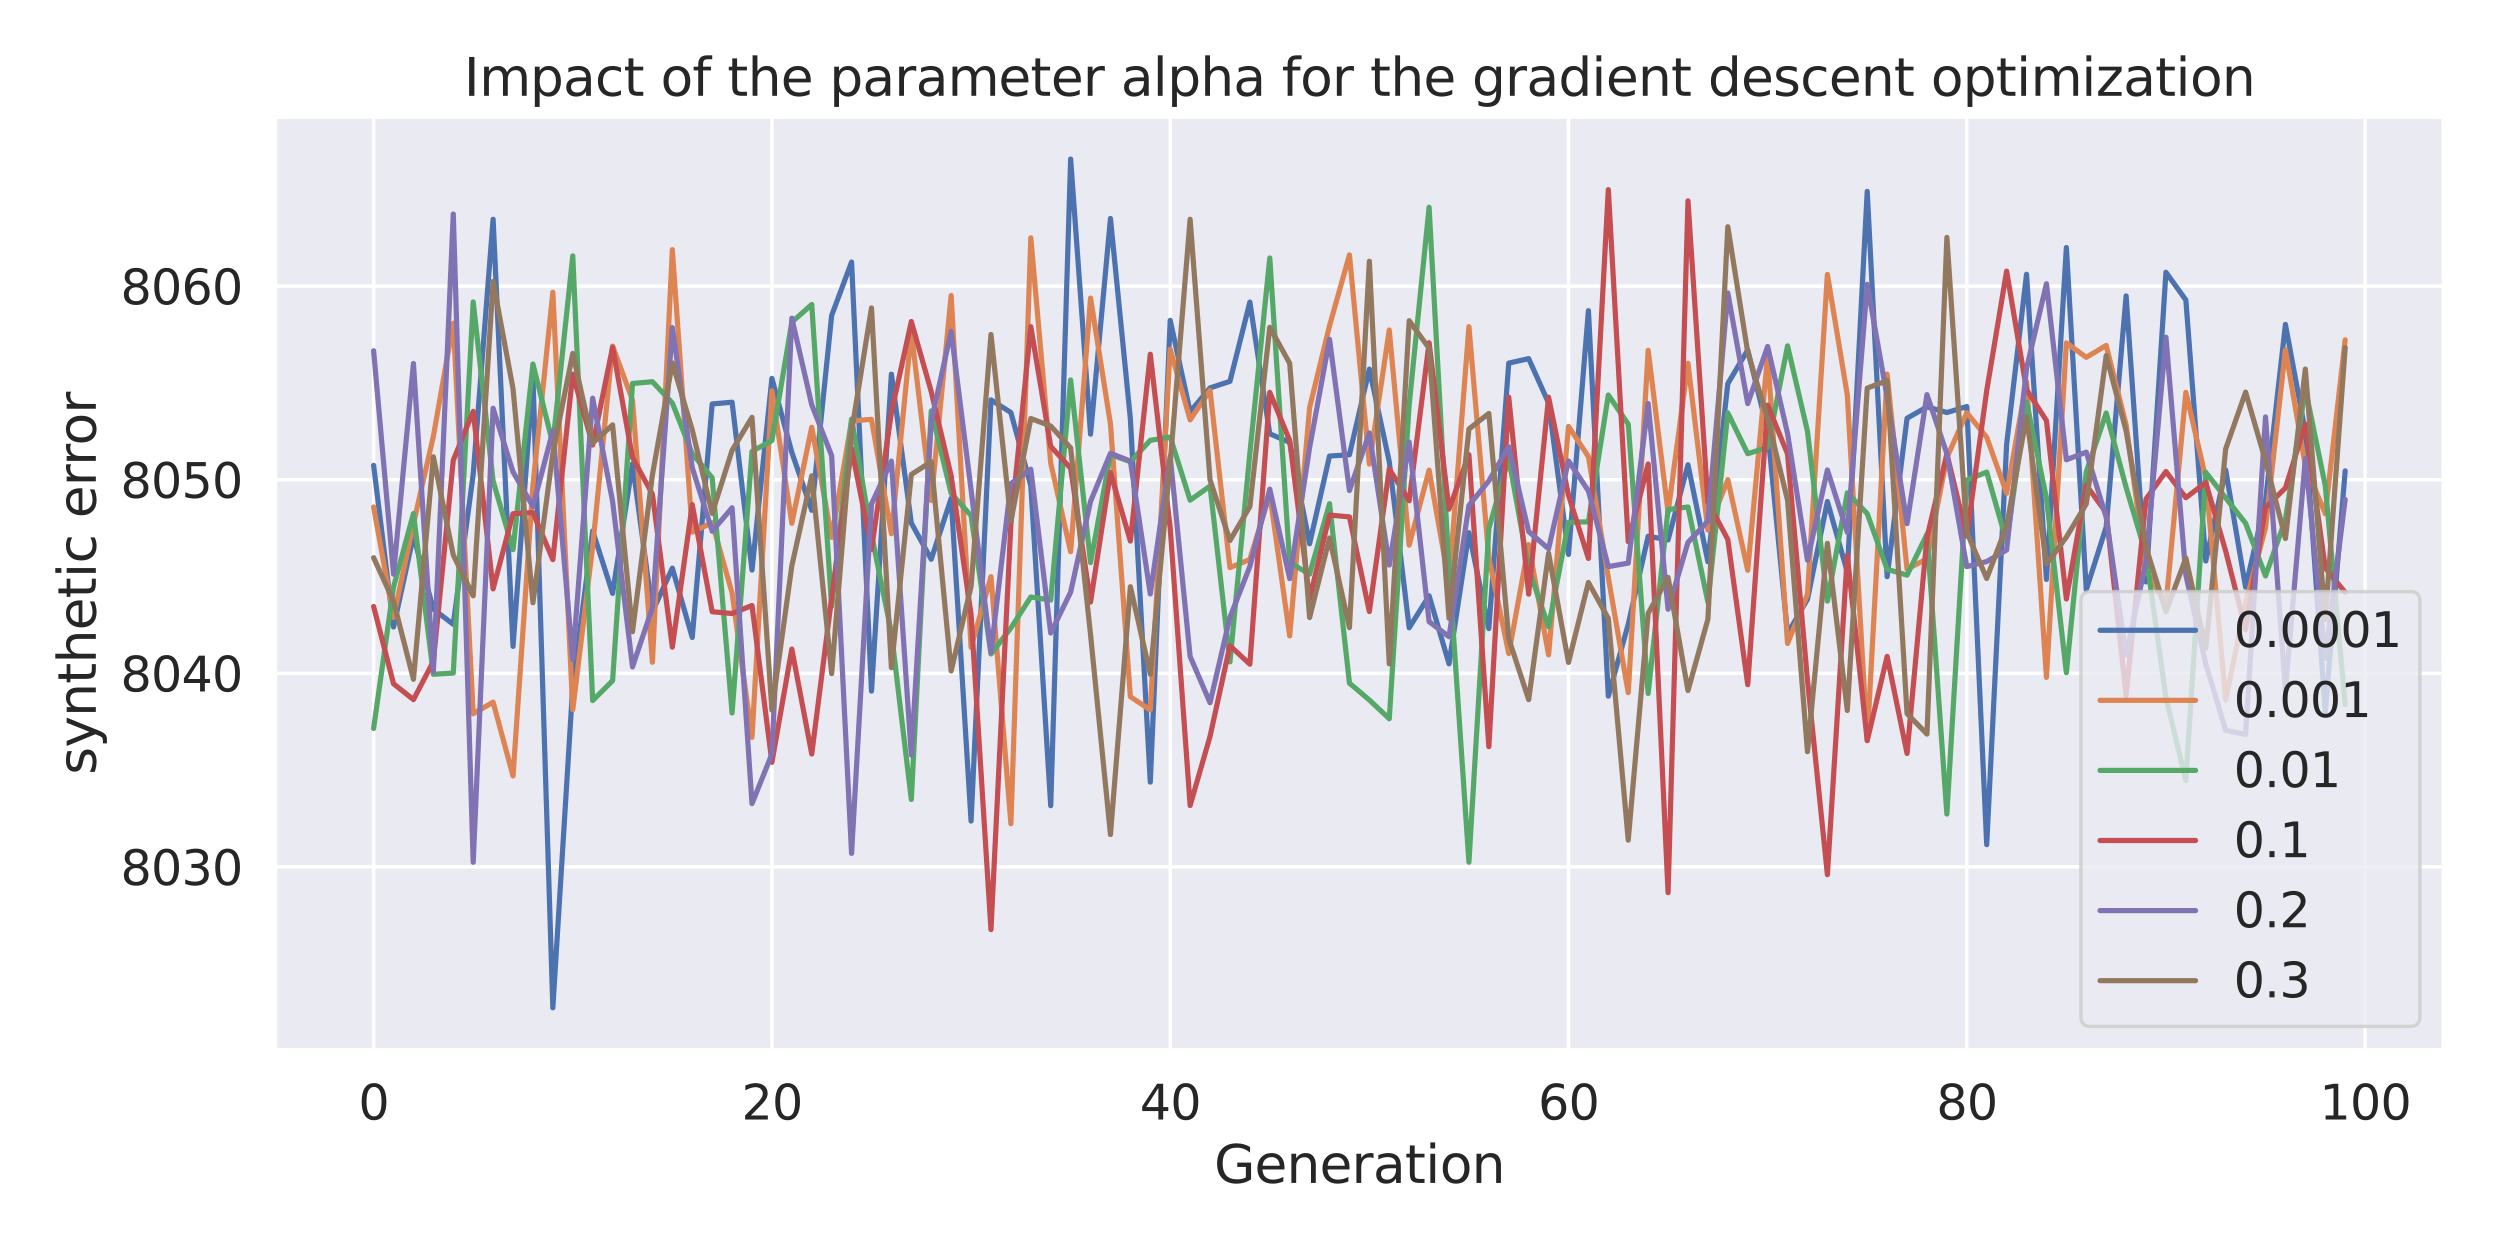 <?xml version="1.0" encoding="utf-8" standalone="no"?>
<!DOCTYPE svg PUBLIC "-//W3C//DTD SVG 1.1//EN"
  "http://www.w3.org/Graphics/SVG/1.1/DTD/svg11.dtd">
<svg xmlns:xlink="http://www.w3.org/1999/xlink" width="720pt" height="360pt" viewBox="0 0 720 360" xmlns="http://www.w3.org/2000/svg" version="1.1">
 <defs>
  <style type="text/css">*{stroke-linejoin: round; stroke-linecap: butt}</style>
 </defs>
 <g id="figure_1">
  <g id="patch_1">
   <path d="M 0 360 
L 720 360 
L 720 0 
L 0 0 
z
" style="fill: #ffffff"/>
  </g>
  <g id="axes_1">
   <g id="patch_2">
    <path d="M 79.211 302.475 
L 703.8 302.475 
L 703.8 33.598 
L 79.211 33.598 
z
" style="fill: #eaeaf2"/>
   </g>
   <g id="matplotlib.axis_1">
    <g id="xtick_1">
     <g id="line2d_1">
      <path d="M 107.601 302.475 
L 107.601 33.598 
" clip-path="url(#p6e1667c884)" style="fill: none; stroke: #ffffff; stroke-linecap: round"/>
     </g>
     <g id="text_1">
      <!-- 0 -->
      <g style="fill: #262626" transform="translate(103.227 322.423) scale(0.138 -0.138)">
       <defs>
        <path id="DejaVuSans-30" d="M 2034 4250 
Q 1547 4250 1301 3770 
Q 1056 3291 1056 2328 
Q 1056 1369 1301 889 
Q 1547 409 2034 409 
Q 2525 409 2770 889 
Q 3016 1369 3016 2328 
Q 3016 3291 2770 3770 
Q 2525 4250 2034 4250 
z
M 2034 4750 
Q 2819 4750 3233 4129 
Q 3647 3509 3647 2328 
Q 3647 1150 3233 529 
Q 2819 -91 2034 -91 
Q 1250 -91 836 529 
Q 422 1150 422 2328 
Q 422 3509 836 4129 
Q 1250 4750 2034 4750 
z
" transform="scale(0.016)"/>
       </defs>
       <use xlink:href="#DejaVuSans-30"/>
      </g>
     </g>
    </g>
    <g id="xtick_2">
     <g id="line2d_2">
      <path d="M 222.31 302.475 
L 222.31 33.598 
" clip-path="url(#p6e1667c884)" style="fill: none; stroke: #ffffff; stroke-linecap: round"/>
     </g>
     <g id="text_2">
      <!-- 20 -->
      <g style="fill: #262626" transform="translate(213.562 322.423) scale(0.138 -0.138)">
       <defs>
        <path id="DejaVuSans-32" d="M 1228 531 
L 3431 531 
L 3431 0 
L 469 0 
L 469 531 
Q 828 903 1448 1529 
Q 2069 2156 2228 2338 
Q 2531 2678 2651 2914 
Q 2772 3150 2772 3378 
Q 2772 3750 2511 3984 
Q 2250 4219 1831 4219 
Q 1534 4219 1204 4116 
Q 875 4013 500 3803 
L 500 4441 
Q 881 4594 1212 4672 
Q 1544 4750 1819 4750 
Q 2544 4750 2975 4387 
Q 3406 4025 3406 3419 
Q 3406 3131 3298 2873 
Q 3191 2616 2906 2266 
Q 2828 2175 2409 1742 
Q 1991 1309 1228 531 
z
" transform="scale(0.016)"/>
       </defs>
       <use xlink:href="#DejaVuSans-32"/>
       <use xlink:href="#DejaVuSans-30" x="63.623"/>
      </g>
     </g>
    </g>
    <g id="xtick_3">
     <g id="line2d_3">
      <path d="M 337.019 302.475 
L 337.019 33.598 
" clip-path="url(#p6e1667c884)" style="fill: none; stroke: #ffffff; stroke-linecap: round"/>
     </g>
     <g id="text_3">
      <!-- 40 -->
      <g style="fill: #262626" transform="translate(328.27 322.423) scale(0.138 -0.138)">
       <defs>
        <path id="DejaVuSans-34" d="M 2419 4116 
L 825 1625 
L 2419 1625 
L 2419 4116 
z
M 2253 4666 
L 3047 4666 
L 3047 1625 
L 3713 1625 
L 3713 1100 
L 3047 1100 
L 3047 0 
L 2419 0 
L 2419 1100 
L 313 1100 
L 313 1709 
L 2253 4666 
z
" transform="scale(0.016)"/>
       </defs>
       <use xlink:href="#DejaVuSans-34"/>
       <use xlink:href="#DejaVuSans-30" x="63.623"/>
      </g>
     </g>
    </g>
    <g id="xtick_4">
     <g id="line2d_4">
      <path d="M 451.728 302.475 
L 451.728 33.598 
" clip-path="url(#p6e1667c884)" style="fill: none; stroke: #ffffff; stroke-linecap: round"/>
     </g>
     <g id="text_4">
      <!-- 60 -->
      <g style="fill: #262626" transform="translate(442.979 322.423) scale(0.138 -0.138)">
       <defs>
        <path id="DejaVuSans-36" d="M 2113 2584 
Q 1688 2584 1439 2293 
Q 1191 2003 1191 1497 
Q 1191 994 1439 701 
Q 1688 409 2113 409 
Q 2538 409 2786 701 
Q 3034 994 3034 1497 
Q 3034 2003 2786 2293 
Q 2538 2584 2113 2584 
z
M 3366 4563 
L 3366 3988 
Q 3128 4100 2886 4159 
Q 2644 4219 2406 4219 
Q 1781 4219 1451 3797 
Q 1122 3375 1075 2522 
Q 1259 2794 1537 2939 
Q 1816 3084 2150 3084 
Q 2853 3084 3261 2657 
Q 3669 2231 3669 1497 
Q 3669 778 3244 343 
Q 2819 -91 2113 -91 
Q 1303 -91 875 529 
Q 447 1150 447 2328 
Q 447 3434 972 4092 
Q 1497 4750 2381 4750 
Q 2619 4750 2861 4703 
Q 3103 4656 3366 4563 
z
" transform="scale(0.016)"/>
       </defs>
       <use xlink:href="#DejaVuSans-36"/>
       <use xlink:href="#DejaVuSans-30" x="63.623"/>
      </g>
     </g>
    </g>
    <g id="xtick_5">
     <g id="line2d_5">
      <path d="M 566.436 302.475 
L 566.436 33.598 
" clip-path="url(#p6e1667c884)" style="fill: none; stroke: #ffffff; stroke-linecap: round"/>
     </g>
     <g id="text_5">
      <!-- 80 -->
      <g style="fill: #262626" transform="translate(557.688 322.423) scale(0.138 -0.138)">
       <defs>
        <path id="DejaVuSans-38" d="M 2034 2216 
Q 1584 2216 1326 1975 
Q 1069 1734 1069 1313 
Q 1069 891 1326 650 
Q 1584 409 2034 409 
Q 2484 409 2743 651 
Q 3003 894 3003 1313 
Q 3003 1734 2745 1975 
Q 2488 2216 2034 2216 
z
M 1403 2484 
Q 997 2584 770 2862 
Q 544 3141 544 3541 
Q 544 4100 942 4425 
Q 1341 4750 2034 4750 
Q 2731 4750 3128 4425 
Q 3525 4100 3525 3541 
Q 3525 3141 3298 2862 
Q 3072 2584 2669 2484 
Q 3125 2378 3379 2068 
Q 3634 1759 3634 1313 
Q 3634 634 3220 271 
Q 2806 -91 2034 -91 
Q 1263 -91 848 271 
Q 434 634 434 1313 
Q 434 1759 690 2068 
Q 947 2378 1403 2484 
z
M 1172 3481 
Q 1172 3119 1398 2916 
Q 1625 2713 2034 2713 
Q 2441 2713 2670 2916 
Q 2900 3119 2900 3481 
Q 2900 3844 2670 4047 
Q 2441 4250 2034 4250 
Q 1625 4250 1398 4047 
Q 1172 3844 1172 3481 
z
" transform="scale(0.016)"/>
       </defs>
       <use xlink:href="#DejaVuSans-38"/>
       <use xlink:href="#DejaVuSans-30" x="63.623"/>
      </g>
     </g>
    </g>
    <g id="xtick_6">
     <g id="line2d_6">
      <path d="M 681.145 302.475 
L 681.145 33.598 
" clip-path="url(#p6e1667c884)" style="fill: none; stroke: #ffffff; stroke-linecap: round"/>
     </g>
     <g id="text_6">
      <!-- 100 -->
      <g style="fill: #262626" transform="translate(668.022 322.423) scale(0.138 -0.138)">
       <defs>
        <path id="DejaVuSans-31" d="M 794 531 
L 1825 531 
L 1825 4091 
L 703 3866 
L 703 4441 
L 1819 4666 
L 2450 4666 
L 2450 531 
L 3481 531 
L 3481 0 
L 794 0 
L 794 531 
z
" transform="scale(0.016)"/>
       </defs>
       <use xlink:href="#DejaVuSans-31"/>
       <use xlink:href="#DejaVuSans-30" x="63.623"/>
       <use xlink:href="#DejaVuSans-30" x="127.246"/>
      </g>
     </g>
    </g>
    <g id="text_7">
     <!-- Generation -->
     <g style="fill: #262626" transform="translate(349.666 340.68) scale(0.15 -0.15)">
      <defs>
       <path id="DejaVuSans-47" d="M 3809 666 
L 3809 1919 
L 2778 1919 
L 2778 2438 
L 4434 2438 
L 4434 434 
Q 4069 175 3628 42 
Q 3188 -91 2688 -91 
Q 1594 -91 976 548 
Q 359 1188 359 2328 
Q 359 3472 976 4111 
Q 1594 4750 2688 4750 
Q 3144 4750 3555 4637 
Q 3966 4525 4313 4306 
L 4313 3634 
Q 3963 3931 3569 4081 
Q 3175 4231 2741 4231 
Q 1884 4231 1454 3753 
Q 1025 3275 1025 2328 
Q 1025 1384 1454 906 
Q 1884 428 2741 428 
Q 3075 428 3337 486 
Q 3600 544 3809 666 
z
" transform="scale(0.016)"/>
       <path id="DejaVuSans-65" d="M 3597 1894 
L 3597 1613 
L 953 1613 
Q 991 1019 1311 708 
Q 1631 397 2203 397 
Q 2534 397 2845 478 
Q 3156 559 3463 722 
L 3463 178 
Q 3153 47 2828 -22 
Q 2503 -91 2169 -91 
Q 1331 -91 842 396 
Q 353 884 353 1716 
Q 353 2575 817 3079 
Q 1281 3584 2069 3584 
Q 2775 3584 3186 3129 
Q 3597 2675 3597 1894 
z
M 3022 2063 
Q 3016 2534 2758 2815 
Q 2500 3097 2075 3097 
Q 1594 3097 1305 2825 
Q 1016 2553 972 2059 
L 3022 2063 
z
" transform="scale(0.016)"/>
       <path id="DejaVuSans-6e" d="M 3513 2113 
L 3513 0 
L 2938 0 
L 2938 2094 
Q 2938 2591 2744 2837 
Q 2550 3084 2163 3084 
Q 1697 3084 1428 2787 
Q 1159 2491 1159 1978 
L 1159 0 
L 581 0 
L 581 3500 
L 1159 3500 
L 1159 2956 
Q 1366 3272 1645 3428 
Q 1925 3584 2291 3584 
Q 2894 3584 3203 3211 
Q 3513 2838 3513 2113 
z
" transform="scale(0.016)"/>
       <path id="DejaVuSans-72" d="M 2631 2963 
Q 2534 3019 2420 3045 
Q 2306 3072 2169 3072 
Q 1681 3072 1420 2755 
Q 1159 2438 1159 1844 
L 1159 0 
L 581 0 
L 581 3500 
L 1159 3500 
L 1159 2956 
Q 1341 3275 1631 3429 
Q 1922 3584 2338 3584 
Q 2397 3584 2469 3576 
Q 2541 3569 2628 3553 
L 2631 2963 
z
" transform="scale(0.016)"/>
       <path id="DejaVuSans-61" d="M 2194 1759 
Q 1497 1759 1228 1600 
Q 959 1441 959 1056 
Q 959 750 1161 570 
Q 1363 391 1709 391 
Q 2188 391 2477 730 
Q 2766 1069 2766 1631 
L 2766 1759 
L 2194 1759 
z
M 3341 1997 
L 3341 0 
L 2766 0 
L 2766 531 
Q 2569 213 2275 61 
Q 1981 -91 1556 -91 
Q 1019 -91 701 211 
Q 384 513 384 1019 
Q 384 1609 779 1909 
Q 1175 2209 1959 2209 
L 2766 2209 
L 2766 2266 
Q 2766 2663 2505 2880 
Q 2244 3097 1772 3097 
Q 1472 3097 1187 3025 
Q 903 2953 641 2809 
L 641 3341 
Q 956 3463 1253 3523 
Q 1550 3584 1831 3584 
Q 2591 3584 2966 3190 
Q 3341 2797 3341 1997 
z
" transform="scale(0.016)"/>
       <path id="DejaVuSans-74" d="M 1172 4494 
L 1172 3500 
L 2356 3500 
L 2356 3053 
L 1172 3053 
L 1172 1153 
Q 1172 725 1289 603 
Q 1406 481 1766 481 
L 2356 481 
L 2356 0 
L 1766 0 
Q 1100 0 847 248 
Q 594 497 594 1153 
L 594 3053 
L 172 3053 
L 172 3500 
L 594 3500 
L 594 4494 
L 1172 4494 
z
" transform="scale(0.016)"/>
       <path id="DejaVuSans-69" d="M 603 3500 
L 1178 3500 
L 1178 0 
L 603 0 
L 603 3500 
z
M 603 4863 
L 1178 4863 
L 1178 4134 
L 603 4134 
L 603 4863 
z
" transform="scale(0.016)"/>
       <path id="DejaVuSans-6f" d="M 1959 3097 
Q 1497 3097 1228 2736 
Q 959 2375 959 1747 
Q 959 1119 1226 758 
Q 1494 397 1959 397 
Q 2419 397 2687 759 
Q 2956 1122 2956 1747 
Q 2956 2369 2687 2733 
Q 2419 3097 1959 3097 
z
M 1959 3584 
Q 2709 3584 3137 3096 
Q 3566 2609 3566 1747 
Q 3566 888 3137 398 
Q 2709 -91 1959 -91 
Q 1206 -91 779 398 
Q 353 888 353 1747 
Q 353 2609 779 3096 
Q 1206 3584 1959 3584 
z
" transform="scale(0.016)"/>
      </defs>
      <use xlink:href="#DejaVuSans-47"/>
      <use xlink:href="#DejaVuSans-65" x="77.49"/>
      <use xlink:href="#DejaVuSans-6e" x="139.014"/>
      <use xlink:href="#DejaVuSans-65" x="202.393"/>
      <use xlink:href="#DejaVuSans-72" x="263.916"/>
      <use xlink:href="#DejaVuSans-61" x="305.029"/>
      <use xlink:href="#DejaVuSans-74" x="366.309"/>
      <use xlink:href="#DejaVuSans-69" x="405.518"/>
      <use xlink:href="#DejaVuSans-6f" x="433.301"/>
      <use xlink:href="#DejaVuSans-6e" x="494.482"/>
     </g>
    </g>
   </g>
   <g id="matplotlib.axis_2">
    <g id="ytick_1">
     <g id="line2d_7">
      <path d="M 79.211 249.666 
L 703.8 249.666 
" clip-path="url(#p6e1667c884)" style="fill: none; stroke: #ffffff; stroke-linecap: round"/>
     </g>
     <g id="text_8">
      <!-- 8030 -->
      <g style="fill: #262626" transform="translate(34.717 254.89) scale(0.138 -0.138)">
       <defs>
        <path id="DejaVuSans-33" d="M 2597 2516 
Q 3050 2419 3304 2112 
Q 3559 1806 3559 1356 
Q 3559 666 3084 287 
Q 2609 -91 1734 -91 
Q 1441 -91 1130 -33 
Q 819 25 488 141 
L 488 750 
Q 750 597 1062 519 
Q 1375 441 1716 441 
Q 2309 441 2620 675 
Q 2931 909 2931 1356 
Q 2931 1769 2642 2001 
Q 2353 2234 1838 2234 
L 1294 2234 
L 1294 2753 
L 1863 2753 
Q 2328 2753 2575 2939 
Q 2822 3125 2822 3475 
Q 2822 3834 2567 4026 
Q 2313 4219 1838 4219 
Q 1578 4219 1281 4162 
Q 984 4106 628 3988 
L 628 4550 
Q 988 4650 1302 4700 
Q 1616 4750 1894 4750 
Q 2613 4750 3031 4423 
Q 3450 4097 3450 3541 
Q 3450 3153 3228 2886 
Q 3006 2619 2597 2516 
z
" transform="scale(0.016)"/>
       </defs>
       <use xlink:href="#DejaVuSans-38"/>
       <use xlink:href="#DejaVuSans-30" x="63.623"/>
       <use xlink:href="#DejaVuSans-33" x="127.246"/>
       <use xlink:href="#DejaVuSans-30" x="190.869"/>
      </g>
     </g>
    </g>
    <g id="ytick_2">
     <g id="line2d_8">
      <path d="M 79.211 193.915 
L 703.8 193.915 
" clip-path="url(#p6e1667c884)" style="fill: none; stroke: #ffffff; stroke-linecap: round"/>
     </g>
     <g id="text_9">
      <!-- 8040 -->
      <g style="fill: #262626" transform="translate(34.717 199.139) scale(0.138 -0.138)">
       <use xlink:href="#DejaVuSans-38"/>
       <use xlink:href="#DejaVuSans-30" x="63.623"/>
       <use xlink:href="#DejaVuSans-34" x="127.246"/>
       <use xlink:href="#DejaVuSans-30" x="190.869"/>
      </g>
     </g>
    </g>
    <g id="ytick_3">
     <g id="line2d_9">
      <path d="M 79.211 138.163 
L 703.8 138.163 
" clip-path="url(#p6e1667c884)" style="fill: none; stroke: #ffffff; stroke-linecap: round"/>
     </g>
     <g id="text_10">
      <!-- 8050 -->
      <g style="fill: #262626" transform="translate(34.717 143.387) scale(0.138 -0.138)">
       <defs>
        <path id="DejaVuSans-35" d="M 691 4666 
L 3169 4666 
L 3169 4134 
L 1269 4134 
L 1269 2991 
Q 1406 3038 1543 3061 
Q 1681 3084 1819 3084 
Q 2600 3084 3056 2656 
Q 3513 2228 3513 1497 
Q 3513 744 3044 326 
Q 2575 -91 1722 -91 
Q 1428 -91 1123 -41 
Q 819 9 494 109 
L 494 744 
Q 775 591 1075 516 
Q 1375 441 1709 441 
Q 2250 441 2565 725 
Q 2881 1009 2881 1497 
Q 2881 1984 2565 2268 
Q 2250 2553 1709 2553 
Q 1456 2553 1204 2497 
Q 953 2441 691 2322 
L 691 4666 
z
" transform="scale(0.016)"/>
       </defs>
       <use xlink:href="#DejaVuSans-38"/>
       <use xlink:href="#DejaVuSans-30" x="63.623"/>
       <use xlink:href="#DejaVuSans-35" x="127.246"/>
       <use xlink:href="#DejaVuSans-30" x="190.869"/>
      </g>
     </g>
    </g>
    <g id="ytick_4">
     <g id="line2d_10">
      <path d="M 79.211 82.412 
L 703.8 82.412 
" clip-path="url(#p6e1667c884)" style="fill: none; stroke: #ffffff; stroke-linecap: round"/>
     </g>
     <g id="text_11">
      <!-- 8060 -->
      <g style="fill: #262626" transform="translate(34.717 87.636) scale(0.138 -0.138)">
       <use xlink:href="#DejaVuSans-38"/>
       <use xlink:href="#DejaVuSans-30" x="63.623"/>
       <use xlink:href="#DejaVuSans-36" x="127.246"/>
       <use xlink:href="#DejaVuSans-30" x="190.869"/>
      </g>
     </g>
    </g>
    <g id="text_12">
     <!-- synthetic error -->
     <g style="fill: #262626" transform="translate(27.598 223.129) rotate(-90) scale(0.15 -0.15)">
      <defs>
       <path id="DejaVuSans-73" d="M 2834 3397 
L 2834 2853 
Q 2591 2978 2328 3040 
Q 2066 3103 1784 3103 
Q 1356 3103 1142 2972 
Q 928 2841 928 2578 
Q 928 2378 1081 2264 
Q 1234 2150 1697 2047 
L 1894 2003 
Q 2506 1872 2764 1633 
Q 3022 1394 3022 966 
Q 3022 478 2636 193 
Q 2250 -91 1575 -91 
Q 1294 -91 989 -36 
Q 684 19 347 128 
L 347 722 
Q 666 556 975 473 
Q 1284 391 1588 391 
Q 1994 391 2212 530 
Q 2431 669 2431 922 
Q 2431 1156 2273 1281 
Q 2116 1406 1581 1522 
L 1381 1569 
Q 847 1681 609 1914 
Q 372 2147 372 2553 
Q 372 3047 722 3315 
Q 1072 3584 1716 3584 
Q 2034 3584 2315 3537 
Q 2597 3491 2834 3397 
z
" transform="scale(0.016)"/>
       <path id="DejaVuSans-79" d="M 2059 -325 
Q 1816 -950 1584 -1140 
Q 1353 -1331 966 -1331 
L 506 -1331 
L 506 -850 
L 844 -850 
Q 1081 -850 1212 -737 
Q 1344 -625 1503 -206 
L 1606 56 
L 191 3500 
L 800 3500 
L 1894 763 
L 2988 3500 
L 3597 3500 
L 2059 -325 
z
" transform="scale(0.016)"/>
       <path id="DejaVuSans-68" d="M 3513 2113 
L 3513 0 
L 2938 0 
L 2938 2094 
Q 2938 2591 2744 2837 
Q 2550 3084 2163 3084 
Q 1697 3084 1428 2787 
Q 1159 2491 1159 1978 
L 1159 0 
L 581 0 
L 581 4863 
L 1159 4863 
L 1159 2956 
Q 1366 3272 1645 3428 
Q 1925 3584 2291 3584 
Q 2894 3584 3203 3211 
Q 3513 2838 3513 2113 
z
" transform="scale(0.016)"/>
       <path id="DejaVuSans-63" d="M 3122 3366 
L 3122 2828 
Q 2878 2963 2633 3030 
Q 2388 3097 2138 3097 
Q 1578 3097 1268 2742 
Q 959 2388 959 1747 
Q 959 1106 1268 751 
Q 1578 397 2138 397 
Q 2388 397 2633 464 
Q 2878 531 3122 666 
L 3122 134 
Q 2881 22 2623 -34 
Q 2366 -91 2075 -91 
Q 1284 -91 818 406 
Q 353 903 353 1747 
Q 353 2603 823 3093 
Q 1294 3584 2113 3584 
Q 2378 3584 2631 3529 
Q 2884 3475 3122 3366 
z
" transform="scale(0.016)"/>
       <path id="DejaVuSans-20" transform="scale(0.016)"/>
      </defs>
      <use xlink:href="#DejaVuSans-73"/>
      <use xlink:href="#DejaVuSans-79" x="52.1"/>
      <use xlink:href="#DejaVuSans-6e" x="111.279"/>
      <use xlink:href="#DejaVuSans-74" x="174.658"/>
      <use xlink:href="#DejaVuSans-68" x="213.867"/>
      <use xlink:href="#DejaVuSans-65" x="277.246"/>
      <use xlink:href="#DejaVuSans-74" x="338.77"/>
      <use xlink:href="#DejaVuSans-69" x="377.979"/>
      <use xlink:href="#DejaVuSans-63" x="405.762"/>
      <use xlink:href="#DejaVuSans-20" x="460.742"/>
      <use xlink:href="#DejaVuSans-65" x="492.529"/>
      <use xlink:href="#DejaVuSans-72" x="554.053"/>
      <use xlink:href="#DejaVuSans-72" x="593.416"/>
      <use xlink:href="#DejaVuSans-6f" x="632.279"/>
      <use xlink:href="#DejaVuSans-72" x="693.461"/>
     </g>
    </g>
   </g>
   <g id="line2d_11">
    <path d="M 107.601 134.018 
L 113.337 180.571 
L 119.072 154.312 
L 124.808 175.444 
L 130.543 179.794 
L 136.279 136.582 
L 142.014 63.158 
L 147.749 186.149 
L 153.485 108.645 
L 159.22 290.254 
L 164.956 197.58 
L 170.691 152.915 
L 176.427 170.882 
L 182.162 133.575 
L 187.897 176.176 
L 193.633 163.617 
L 199.368 183.59 
L 205.104 116.35 
L 210.839 115.833 
L 216.575 164.183 
L 222.31 108.978 
L 228.046 130.288 
L 233.781 146.956 
L 239.516 90.858 
L 245.252 75.471 
L 250.987 199.031 
L 256.723 107.766 
L 262.458 150.638 
L 268.194 161.059 
L 273.929 143.543 
L 279.664 236.444 
L 285.4 115.169 
L 291.135 118.806 
L 296.871 139.875 
L 302.606 232.037 
L 308.342 45.819 
L 314.077 125.037 
L 319.813 62.929 
L 325.548 120.639 
L 331.283 225.242 
L 337.019 92.265 
L 342.754 118.581 
L 348.49 111.719 
L 354.225 109.831 
L 359.961 87.011 
L 365.696 124.935 
L 371.431 127.379 
L 377.167 156.599 
L 382.902 131.341 
L 388.638 130.956 
L 394.373 106.302 
L 400.109 132.973 
L 405.844 180.802 
L 411.579 171.587 
L 417.315 191.171 
L 423.05 153.431 
L 428.786 181.023 
L 434.521 104.57 
L 440.257 103.291 
L 445.992 116.072 
L 451.728 159.667 
L 457.463 89.481 
L 463.198 200.482 
L 468.934 179.797 
L 474.669 154.432 
L 480.405 155.485 
L 486.14 133.859 
L 491.876 161.777 
L 497.611 110.485 
L 503.346 100.796 
L 509.082 124.044 
L 514.817 182.471 
L 520.553 172.601 
L 526.288 144.437 
L 532.024 164.744 
L 537.759 55.131 
L 543.495 166.086 
L 549.23 120.464 
L 554.965 117.186 
L 560.701 118.808 
L 566.436 117.081 
L 572.172 243.252 
L 577.907 127.988 
L 583.643 78.988 
L 589.378 166.853 
L 595.113 71.293 
L 600.849 169.862 
L 606.584 151.749 
L 612.32 85.228 
L 618.055 167.578 
L 623.791 78.428 
L 629.526 86.403 
L 635.262 161.569 
L 640.997 135.347 
L 646.732 169.09 
L 652.468 144.201 
L 658.203 93.429 
L 663.939 124.494 
L 669.674 205.064 
L 675.41 135.63 
" clip-path="url(#p6e1667c884)" style="fill: none; stroke: #4c72b0; stroke-width: 1.5; stroke-linecap: round"/>
   </g>
   <g id="line2d_12">
    <path d="M 107.601 146.006 
L 113.337 177.792 
L 119.072 150.866 
L 124.808 125.655 
L 130.543 93.097 
L 136.279 205.562 
L 142.014 202.215 
L 147.749 223.462 
L 153.485 139.814 
L 159.22 84.177 
L 164.956 204.385 
L 170.691 157.37 
L 176.427 99.676 
L 182.162 115.24 
L 187.897 190.725 
L 193.633 71.902 
L 199.368 153.259 
L 205.104 150.526 
L 210.839 170.771 
L 216.575 212.359 
L 222.31 112.545 
L 228.046 150.697 
L 233.781 123.044 
L 239.516 154.759 
L 245.252 121.26 
L 250.987 120.759 
L 256.723 153.702 
L 262.458 95.543 
L 268.194 144.148 
L 273.929 85.12 
L 279.664 186.434 
L 285.4 166.08 
L 291.135 237.227 
L 296.871 68.492 
L 302.606 133.361 
L 308.342 158.887 
L 314.077 85.847 
L 319.813 122.15 
L 325.548 200.649 
L 331.283 204.447 
L 337.019 100.571 
L 342.754 120.925 
L 348.49 112.433 
L 354.225 163.466 
L 359.961 161.127 
L 365.696 142.27 
L 371.431 183.144 
L 377.167 117.405 
L 382.902 93.829 
L 388.638 73.416 
L 394.373 133.64 
L 400.109 95.041 
L 405.844 156.997 
L 411.579 135.411 
L 417.315 167.918 
L 423.05 94.095 
L 428.786 160.618 
L 434.521 188.214 
L 440.257 156.878 
L 445.992 188.597 
L 451.728 122.812 
L 457.463 131.508 
L 463.198 166.365 
L 468.934 199.486 
L 474.669 100.9 
L 480.405 147.511 
L 486.14 104.635 
L 491.876 152.648 
L 497.611 138.144 
L 503.346 164.24 
L 509.082 102.341 
L 514.817 185.323 
L 520.553 171.142 
L 526.288 79.044 
L 532.024 113.79 
L 537.759 213.2 
L 543.495 107.758 
L 549.23 163.914 
L 554.965 160.952 
L 560.701 131.793 
L 566.436 118.877 
L 572.172 125.921 
L 577.907 142.053 
L 583.643 109.878 
L 589.378 195.072 
L 595.113 98.771 
L 600.849 102.91 
L 606.584 99.493 
L 612.32 122.365 
L 618.055 164.122 
L 623.791 174.214 
L 629.526 113.005 
L 635.262 137.648 
L 640.997 201.601 
L 646.732 173.615 
L 652.468 151.978 
L 658.203 100.722 
L 663.939 134.124 
L 669.674 147.954 
L 675.41 97.893 
" clip-path="url(#p6e1667c884)" style="fill: none; stroke: #dd8452; stroke-width: 1.5; stroke-linecap: round"/>
   </g>
   <g id="line2d_13">
    <path d="M 107.601 209.794 
L 113.337 169.084 
L 119.072 147.908 
L 124.808 194.188 
L 130.543 193.848 
L 136.279 86.956 
L 142.014 138.537 
L 147.749 158.284 
L 153.485 104.851 
L 159.22 127.83 
L 164.956 73.702 
L 170.691 201.764 
L 176.427 196.022 
L 182.162 110.44 
L 187.897 109.938 
L 193.633 116.068 
L 199.368 130.684 
L 205.104 137.591 
L 210.839 205.335 
L 216.575 129.996 
L 222.31 126.88 
L 228.046 92.77 
L 233.781 87.696 
L 239.516 174.606 
L 245.252 120.695 
L 250.987 153.98 
L 256.723 182.259 
L 262.458 230.256 
L 268.194 118.352 
L 273.929 142.107 
L 279.664 148.471 
L 285.4 188.332 
L 291.135 180.863 
L 296.871 171.939 
L 302.606 172.82 
L 308.342 109.426 
L 314.077 162.015 
L 319.813 130.905 
L 325.548 132.96 
L 331.283 126.815 
L 337.019 125.878 
L 342.754 144.057 
L 348.49 139.986 
L 354.225 190.616 
L 359.961 130.511 
L 365.696 74.312 
L 371.431 162.014 
L 377.167 165.356 
L 382.902 145.066 
L 388.638 196.74 
L 394.373 201.6 
L 400.109 206.997 
L 405.844 116.516 
L 411.579 59.698 
L 417.315 163.906 
L 423.05 248.31 
L 428.786 152.252 
L 434.521 132.002 
L 440.257 163.745 
L 445.992 180.526 
L 451.728 150.413 
L 457.463 150.289 
L 463.198 113.777 
L 468.934 122.148 
L 474.669 199.71 
L 480.405 146.738 
L 486.14 146.008 
L 491.876 173.438 
L 497.611 118.905 
L 503.346 130.667 
L 509.082 128.835 
L 514.817 99.614 
L 520.553 124.213 
L 526.288 173.103 
L 532.024 141.937 
L 537.759 147.898 
L 543.495 163.954 
L 549.23 165.645 
L 554.965 153.858 
L 560.701 234.443 
L 566.436 138.253 
L 572.172 135.967 
L 577.907 156.046 
L 583.643 115.838 
L 589.378 143.501 
L 595.113 193.731 
L 600.849 135.909 
L 606.584 118.951 
L 612.32 140.379 
L 618.055 159.722 
L 623.791 200.942 
L 629.526 224.736 
L 635.262 136.025 
L 640.997 143.391 
L 646.732 150.696 
L 652.468 165.856 
L 658.203 149.631 
L 663.939 111.937 
L 669.674 139.872 
L 675.41 202.935 
" clip-path="url(#p6e1667c884)" style="fill: none; stroke: #55a868; stroke-width: 1.5; stroke-linecap: round"/>
   </g>
   <g id="line2d_14">
    <path d="M 107.601 174.669 
L 113.337 196.925 
L 119.072 201.482 
L 124.808 190.498 
L 130.543 132.552 
L 136.279 118.469 
L 142.014 169.595 
L 147.749 147.953 
L 153.485 147.628 
L 159.22 161.175 
L 164.956 107.738 
L 170.691 128.156 
L 176.427 100.018 
L 182.162 131.781 
L 187.897 142.33 
L 193.633 186.375 
L 199.368 145.347 
L 205.104 176.181 
L 210.839 176.687 
L 216.575 174.389 
L 222.31 219.552 
L 228.046 186.941 
L 233.781 217.157 
L 239.516 172.164 
L 245.252 129.158 
L 250.987 158.213 
L 256.723 118.8 
L 262.458 92.6 
L 268.194 112.781 
L 273.929 137.028 
L 279.664 176.946 
L 285.4 267.717 
L 291.135 150.967 
L 296.871 94.092 
L 302.606 128.551 
L 308.342 134.854 
L 314.077 173.384 
L 319.813 136.084 
L 325.548 155.823 
L 331.283 102.021 
L 337.019 152.086 
L 342.754 231.992 
L 348.49 212.081 
L 354.225 185.973 
L 359.961 191.282 
L 365.696 113.007 
L 371.431 126.836 
L 377.167 172.488 
L 382.902 148.35 
L 388.638 148.858 
L 394.373 176.115 
L 400.109 135.074 
L 405.844 144.224 
L 411.579 98.725 
L 417.315 146.62 
L 423.05 130.945 
L 428.786 215.033 
L 434.521 114.394 
L 440.257 171.107 
L 445.992 114.388 
L 451.728 142.613 
L 457.463 160.829 
L 463.198 54.614 
L 468.934 155.989 
L 474.669 133.64 
L 480.405 257.079 
L 486.14 57.857 
L 491.876 144.548 
L 497.611 155.369 
L 503.346 197.187 
L 509.082 116.683 
L 514.817 130.735 
L 520.553 195.913 
L 526.288 251.897 
L 532.024 159.949 
L 537.759 213.308 
L 543.495 189.044 
L 549.23 216.985 
L 554.965 154.759 
L 560.701 130.729 
L 566.436 154.371 
L 572.172 112.504 
L 577.907 78.091 
L 583.643 112.22 
L 589.378 121.137 
L 595.113 172.5 
L 600.849 139.768 
L 606.584 147.621 
L 612.32 200.313 
L 618.055 143.721 
L 623.791 135.802 
L 629.526 143.329 
L 635.262 138.983 
L 640.997 158.726 
L 646.732 181.301 
L 652.468 146.175 
L 658.203 140.543 
L 663.939 122.139 
L 669.674 163.576 
L 675.41 170.604 
" clip-path="url(#p6e1667c884)" style="fill: none; stroke: #c44e52; stroke-width: 1.5; stroke-linecap: round"/>
   </g>
   <g id="line2d_15">
    <path d="M 107.601 101.011 
L 113.337 165.358 
L 119.072 104.698 
L 124.808 193.463 
L 130.543 61.645 
L 136.279 248.326 
L 142.014 117.576 
L 147.749 135.909 
L 153.485 145.843 
L 159.22 124.101 
L 164.956 190.008 
L 170.691 114.684 
L 176.427 144.389 
L 182.162 192.07 
L 187.897 175.01 
L 193.633 94.373 
L 199.368 134.685 
L 205.104 152.987 
L 210.839 146.235 
L 216.575 231.44 
L 222.31 217.161 
L 228.046 91.648 
L 233.781 116.579 
L 239.516 131.236 
L 245.252 245.764 
L 250.987 145.159 
L 256.723 132.802 
L 262.458 217.437 
L 268.194 121.412 
L 273.929 95.437 
L 279.664 141.041 
L 285.4 187.881 
L 291.135 139.265 
L 296.871 135.133 
L 302.606 182.314 
L 308.342 170.54 
L 314.077 144.392 
L 319.813 130.554 
L 325.548 132.794 
L 331.283 171.049 
L 337.019 131.403 
L 342.754 189.043 
L 348.49 202.377 
L 354.225 177.795 
L 359.961 163.135 
L 365.696 140.879 
L 371.431 166.633 
L 377.167 128.888 
L 382.902 97.716 
L 388.638 141.268 
L 394.373 124.699 
L 400.109 162.737 
L 405.844 127.318 
L 411.579 179.022 
L 417.315 183.375 
L 423.05 145.566 
L 428.786 138.486 
L 434.521 128.673 
L 440.257 153.101 
L 445.992 158.053 
L 451.728 132.741 
L 457.463 141.377 
L 463.198 163.183 
L 468.934 162.177 
L 474.669 116.222 
L 480.405 175.457 
L 486.14 156.212 
L 491.876 150.083 
L 497.611 84.387 
L 503.346 116.23 
L 509.082 99.787 
L 514.817 124.876 
L 520.553 161.337 
L 526.288 135.358 
L 532.024 153.321 
L 537.759 81.888 
L 543.495 114.348 
L 549.23 150.803 
L 554.965 113.653 
L 560.701 130.669 
L 566.436 163.187 
L 572.172 161.724 
L 577.907 158.39 
L 583.643 106.128 
L 589.378 81.722 
L 595.113 132.405 
L 600.849 130.223 
L 606.584 148.972 
L 612.32 188.727 
L 618.055 161.674 
L 623.791 97.106 
L 629.526 165.628 
L 635.262 191.228 
L 640.997 210.354 
L 646.732 211.519 
L 652.468 120.082 
L 658.203 198.859 
L 663.939 132.078 
L 669.674 189.611 
L 675.41 143.833 
" clip-path="url(#p6e1667c884)" style="fill: none; stroke: #8172b3; stroke-width: 1.5; stroke-linecap: round"/>
   </g>
   <g id="line2d_16">
    <path d="M 107.601 160.613 
L 113.337 173.166 
L 119.072 195.629 
L 124.808 131.578 
L 130.543 159.837 
L 136.279 171.593 
L 142.014 81.054 
L 147.749 111.945 
L 153.485 173.598 
L 159.22 130.512 
L 164.956 101.795 
L 170.691 127.597 
L 176.427 122.371 
L 182.162 181.925 
L 187.897 136.748 
L 193.633 104.516 
L 199.368 123.819 
L 205.104 147.851 
L 210.839 129.677 
L 216.575 120.203 
L 222.31 204.497 
L 228.046 162.949 
L 233.781 137.028 
L 239.516 194.008 
L 245.252 124.314 
L 250.987 88.688 
L 256.723 192.277 
L 262.458 136.656 
L 268.194 132.964 
L 273.929 193.229 
L 279.664 168.925 
L 285.4 96.335 
L 291.135 150.078 
L 296.871 120.532 
L 302.606 122.71 
L 308.342 129.004 
L 314.077 182.81 
L 319.813 240.343 
L 325.548 168.98 
L 331.283 194.187 
L 337.019 133.358 
L 342.754 63.155 
L 348.49 138.213 
L 354.225 155.652 
L 359.961 145.895 
L 365.696 94.266 
L 371.431 104.645 
L 377.167 177.843 
L 382.902 154.932 
L 388.638 180.747 
L 394.373 75.246 
L 400.109 191.177 
L 405.844 92.366 
L 411.579 100.282 
L 417.315 178.073 
L 423.05 123.546 
L 428.786 119.069 
L 434.521 183.925 
L 440.257 201.488 
L 445.992 159.336 
L 451.728 190.77 
L 457.463 167.762 
L 463.198 178.134 
L 468.934 241.964 
L 474.669 176.62 
L 480.405 166.303 
L 486.14 198.868 
L 491.876 178.348 
L 497.611 65.308 
L 503.346 101.464 
L 509.082 120.64 
L 514.817 144.047 
L 520.553 216.485 
L 526.288 156.495 
L 532.024 204.608 
L 537.759 111.769 
L 543.495 109.644 
L 549.23 205.504 
L 554.965 211.418 
L 560.701 68.389 
L 566.436 153.313 
L 572.172 166.585 
L 577.907 151.469 
L 583.643 119.97 
L 589.378 162.391 
L 595.113 154.711 
L 600.849 145.123 
L 606.584 102.417 
L 612.32 124.102 
L 618.055 157.607 
L 623.791 176.166 
L 629.526 160.734 
L 635.262 186.717 
L 640.997 129.277 
L 646.732 112.939 
L 652.468 132.737 
L 658.203 155.088 
L 663.939 106.301 
L 669.674 178.39 
L 675.41 100.116 
" clip-path="url(#p6e1667c884)" style="fill: none; stroke: #937860; stroke-width: 1.5; stroke-linecap: round"/>
   </g>
   <g id="patch_3">
    <path d="M 79.211 302.475 
L 79.211 33.598 
" style="fill: none; stroke: #ffffff; stroke-width: 1.25; stroke-linejoin: miter; stroke-linecap: square"/>
   </g>
   <g id="patch_4">
    <path d="M 703.8 302.475 
L 703.8 33.598 
" style="fill: none; stroke: #ffffff; stroke-width: 1.25; stroke-linejoin: miter; stroke-linecap: square"/>
   </g>
   <g id="patch_5">
    <path d="M 79.211 302.475 
L 703.8 302.475 
" style="fill: none; stroke: #ffffff; stroke-width: 1.25; stroke-linejoin: miter; stroke-linecap: square"/>
   </g>
   <g id="patch_6">
    <path d="M 79.211 33.598 
L 703.8 33.598 
" style="fill: none; stroke: #ffffff; stroke-width: 1.25; stroke-linejoin: miter; stroke-linecap: square"/>
   </g>
   <g id="text_13">
    <!-- Impact of the parameter alpha for the gradient descent optimization -->
    <g style="fill: #262626" transform="translate(133.599 27.598) scale(0.15 -0.15)">
     <defs>
      <path id="DejaVuSans-49" d="M 628 4666 
L 1259 4666 
L 1259 0 
L 628 0 
L 628 4666 
z
" transform="scale(0.016)"/>
      <path id="DejaVuSans-6d" d="M 3328 2828 
Q 3544 3216 3844 3400 
Q 4144 3584 4550 3584 
Q 5097 3584 5394 3201 
Q 5691 2819 5691 2113 
L 5691 0 
L 5113 0 
L 5113 2094 
Q 5113 2597 4934 2840 
Q 4756 3084 4391 3084 
Q 3944 3084 3684 2787 
Q 3425 2491 3425 1978 
L 3425 0 
L 2847 0 
L 2847 2094 
Q 2847 2600 2669 2842 
Q 2491 3084 2119 3084 
Q 1678 3084 1418 2786 
Q 1159 2488 1159 1978 
L 1159 0 
L 581 0 
L 581 3500 
L 1159 3500 
L 1159 2956 
Q 1356 3278 1631 3431 
Q 1906 3584 2284 3584 
Q 2666 3584 2933 3390 
Q 3200 3197 3328 2828 
z
" transform="scale(0.016)"/>
      <path id="DejaVuSans-70" d="M 1159 525 
L 1159 -1331 
L 581 -1331 
L 581 3500 
L 1159 3500 
L 1159 2969 
Q 1341 3281 1617 3432 
Q 1894 3584 2278 3584 
Q 2916 3584 3314 3078 
Q 3713 2572 3713 1747 
Q 3713 922 3314 415 
Q 2916 -91 2278 -91 
Q 1894 -91 1617 61 
Q 1341 213 1159 525 
z
M 3116 1747 
Q 3116 2381 2855 2742 
Q 2594 3103 2138 3103 
Q 1681 3103 1420 2742 
Q 1159 2381 1159 1747 
Q 1159 1113 1420 752 
Q 1681 391 2138 391 
Q 2594 391 2855 752 
Q 3116 1113 3116 1747 
z
" transform="scale(0.016)"/>
      <path id="DejaVuSans-66" d="M 2375 4863 
L 2375 4384 
L 1825 4384 
Q 1516 4384 1395 4259 
Q 1275 4134 1275 3809 
L 1275 3500 
L 2222 3500 
L 2222 3053 
L 1275 3053 
L 1275 0 
L 697 0 
L 697 3053 
L 147 3053 
L 147 3500 
L 697 3500 
L 697 3744 
Q 697 4328 969 4595 
Q 1241 4863 1831 4863 
L 2375 4863 
z
" transform="scale(0.016)"/>
      <path id="DejaVuSans-6c" d="M 603 4863 
L 1178 4863 
L 1178 0 
L 603 0 
L 603 4863 
z
" transform="scale(0.016)"/>
      <path id="DejaVuSans-67" d="M 2906 1791 
Q 2906 2416 2648 2759 
Q 2391 3103 1925 3103 
Q 1463 3103 1205 2759 
Q 947 2416 947 1791 
Q 947 1169 1205 825 
Q 1463 481 1925 481 
Q 2391 481 2648 825 
Q 2906 1169 2906 1791 
z
M 3481 434 
Q 3481 -459 3084 -895 
Q 2688 -1331 1869 -1331 
Q 1566 -1331 1297 -1286 
Q 1028 -1241 775 -1147 
L 775 -588 
Q 1028 -725 1275 -790 
Q 1522 -856 1778 -856 
Q 2344 -856 2625 -561 
Q 2906 -266 2906 331 
L 2906 616 
Q 2728 306 2450 153 
Q 2172 0 1784 0 
Q 1141 0 747 490 
Q 353 981 353 1791 
Q 353 2603 747 3093 
Q 1141 3584 1784 3584 
Q 2172 3584 2450 3431 
Q 2728 3278 2906 2969 
L 2906 3500 
L 3481 3500 
L 3481 434 
z
" transform="scale(0.016)"/>
      <path id="DejaVuSans-64" d="M 2906 2969 
L 2906 4863 
L 3481 4863 
L 3481 0 
L 2906 0 
L 2906 525 
Q 2725 213 2448 61 
Q 2172 -91 1784 -91 
Q 1150 -91 751 415 
Q 353 922 353 1747 
Q 353 2572 751 3078 
Q 1150 3584 1784 3584 
Q 2172 3584 2448 3432 
Q 2725 3281 2906 2969 
z
M 947 1747 
Q 947 1113 1208 752 
Q 1469 391 1925 391 
Q 2381 391 2643 752 
Q 2906 1113 2906 1747 
Q 2906 2381 2643 2742 
Q 2381 3103 1925 3103 
Q 1469 3103 1208 2742 
Q 947 2381 947 1747 
z
" transform="scale(0.016)"/>
      <path id="DejaVuSans-7a" d="M 353 3500 
L 3084 3500 
L 3084 2975 
L 922 459 
L 3084 459 
L 3084 0 
L 275 0 
L 275 525 
L 2438 3041 
L 353 3041 
L 353 3500 
z
" transform="scale(0.016)"/>
     </defs>
     <use xlink:href="#DejaVuSans-49"/>
     <use xlink:href="#DejaVuSans-6d" x="29.492"/>
     <use xlink:href="#DejaVuSans-70" x="126.904"/>
     <use xlink:href="#DejaVuSans-61" x="190.381"/>
     <use xlink:href="#DejaVuSans-63" x="251.66"/>
     <use xlink:href="#DejaVuSans-74" x="306.641"/>
     <use xlink:href="#DejaVuSans-20" x="345.85"/>
     <use xlink:href="#DejaVuSans-6f" x="377.637"/>
     <use xlink:href="#DejaVuSans-66" x="438.818"/>
     <use xlink:href="#DejaVuSans-20" x="474.023"/>
     <use xlink:href="#DejaVuSans-74" x="505.811"/>
     <use xlink:href="#DejaVuSans-68" x="545.02"/>
     <use xlink:href="#DejaVuSans-65" x="608.398"/>
     <use xlink:href="#DejaVuSans-20" x="669.922"/>
     <use xlink:href="#DejaVuSans-70" x="701.709"/>
     <use xlink:href="#DejaVuSans-61" x="765.186"/>
     <use xlink:href="#DejaVuSans-72" x="826.465"/>
     <use xlink:href="#DejaVuSans-61" x="867.578"/>
     <use xlink:href="#DejaVuSans-6d" x="928.857"/>
     <use xlink:href="#DejaVuSans-65" x="1026.27"/>
     <use xlink:href="#DejaVuSans-74" x="1087.793"/>
     <use xlink:href="#DejaVuSans-65" x="1127.002"/>
     <use xlink:href="#DejaVuSans-72" x="1188.525"/>
     <use xlink:href="#DejaVuSans-20" x="1229.639"/>
     <use xlink:href="#DejaVuSans-61" x="1261.426"/>
     <use xlink:href="#DejaVuSans-6c" x="1322.705"/>
     <use xlink:href="#DejaVuSans-70" x="1350.488"/>
     <use xlink:href="#DejaVuSans-68" x="1413.965"/>
     <use xlink:href="#DejaVuSans-61" x="1477.344"/>
     <use xlink:href="#DejaVuSans-20" x="1538.623"/>
     <use xlink:href="#DejaVuSans-66" x="1570.41"/>
     <use xlink:href="#DejaVuSans-6f" x="1605.615"/>
     <use xlink:href="#DejaVuSans-72" x="1666.797"/>
     <use xlink:href="#DejaVuSans-20" x="1707.91"/>
     <use xlink:href="#DejaVuSans-74" x="1739.697"/>
     <use xlink:href="#DejaVuSans-68" x="1778.906"/>
     <use xlink:href="#DejaVuSans-65" x="1842.285"/>
     <use xlink:href="#DejaVuSans-20" x="1903.809"/>
     <use xlink:href="#DejaVuSans-67" x="1935.596"/>
     <use xlink:href="#DejaVuSans-72" x="1999.072"/>
     <use xlink:href="#DejaVuSans-61" x="2040.186"/>
     <use xlink:href="#DejaVuSans-64" x="2101.465"/>
     <use xlink:href="#DejaVuSans-69" x="2164.941"/>
     <use xlink:href="#DejaVuSans-65" x="2192.725"/>
     <use xlink:href="#DejaVuSans-6e" x="2254.248"/>
     <use xlink:href="#DejaVuSans-74" x="2317.627"/>
     <use xlink:href="#DejaVuSans-20" x="2356.836"/>
     <use xlink:href="#DejaVuSans-64" x="2388.623"/>
     <use xlink:href="#DejaVuSans-65" x="2452.1"/>
     <use xlink:href="#DejaVuSans-73" x="2513.623"/>
     <use xlink:href="#DejaVuSans-63" x="2565.723"/>
     <use xlink:href="#DejaVuSans-65" x="2620.703"/>
     <use xlink:href="#DejaVuSans-6e" x="2682.227"/>
     <use xlink:href="#DejaVuSans-74" x="2745.605"/>
     <use xlink:href="#DejaVuSans-20" x="2784.814"/>
     <use xlink:href="#DejaVuSans-6f" x="2816.602"/>
     <use xlink:href="#DejaVuSans-70" x="2877.783"/>
     <use xlink:href="#DejaVuSans-74" x="2941.26"/>
     <use xlink:href="#DejaVuSans-69" x="2980.469"/>
     <use xlink:href="#DejaVuSans-6d" x="3008.252"/>
     <use xlink:href="#DejaVuSans-69" x="3105.664"/>
     <use xlink:href="#DejaVuSans-7a" x="3133.447"/>
     <use xlink:href="#DejaVuSans-61" x="3185.938"/>
     <use xlink:href="#DejaVuSans-74" x="3247.217"/>
     <use xlink:href="#DejaVuSans-69" x="3286.426"/>
     <use xlink:href="#DejaVuSans-6f" x="3314.209"/>
     <use xlink:href="#DejaVuSans-6e" x="3375.391"/>
    </g>
   </g>
   <g id="legend_1">
    <g id="patch_7">
     <path d="M 602.063 295.6 
L 694.175 295.6 
Q 696.925 295.6 696.925 292.85 
L 696.925 173.131 
Q 696.925 170.381 694.175 170.381 
L 602.063 170.381 
Q 599.313 170.381 599.313 173.131 
L 599.313 292.85 
Q 599.313 295.6 602.063 295.6 
z
" style="fill: #eaeaf2; opacity: 0.8; stroke: #cccccc; stroke-linejoin: miter"/>
    </g>
    <g id="line2d_17">
     <path d="M 604.813 181.516 
L 618.563 181.516 
L 632.313 181.516 
" style="fill: none; stroke: #4c72b0; stroke-width: 1.5; stroke-linecap: round"/>
    </g>
    <g id="text_14">
     <!-- 0.0001 -->
     <g style="fill: #262626" transform="translate(643.313 186.329) scale(0.138 -0.138)">
      <defs>
       <path id="DejaVuSans-2e" d="M 684 794 
L 1344 794 
L 1344 0 
L 684 0 
L 684 794 
z
" transform="scale(0.016)"/>
      </defs>
      <use xlink:href="#DejaVuSans-30"/>
      <use xlink:href="#DejaVuSans-2e" x="63.623"/>
      <use xlink:href="#DejaVuSans-30" x="95.41"/>
      <use xlink:href="#DejaVuSans-30" x="159.033"/>
      <use xlink:href="#DejaVuSans-30" x="222.656"/>
      <use xlink:href="#DejaVuSans-31" x="286.279"/>
     </g>
    </g>
    <g id="line2d_18">
     <path d="M 604.813 201.699 
L 618.563 201.699 
L 632.313 201.699 
" style="fill: none; stroke: #dd8452; stroke-width: 1.5; stroke-linecap: round"/>
    </g>
    <g id="text_15">
     <!-- 0.001 -->
     <g style="fill: #262626" transform="translate(643.313 206.511) scale(0.138 -0.138)">
      <use xlink:href="#DejaVuSans-30"/>
      <use xlink:href="#DejaVuSans-2e" x="63.623"/>
      <use xlink:href="#DejaVuSans-30" x="95.41"/>
      <use xlink:href="#DejaVuSans-30" x="159.033"/>
      <use xlink:href="#DejaVuSans-31" x="222.656"/>
     </g>
    </g>
    <g id="line2d_19">
     <path d="M 604.813 221.881 
L 618.563 221.881 
L 632.313 221.881 
" style="fill: none; stroke: #55a868; stroke-width: 1.5; stroke-linecap: round"/>
    </g>
    <g id="text_16">
     <!-- 0.01 -->
     <g style="fill: #262626" transform="translate(643.313 226.694) scale(0.138 -0.138)">
      <use xlink:href="#DejaVuSans-30"/>
      <use xlink:href="#DejaVuSans-2e" x="63.623"/>
      <use xlink:href="#DejaVuSans-30" x="95.41"/>
      <use xlink:href="#DejaVuSans-31" x="159.033"/>
     </g>
    </g>
    <g id="line2d_20">
     <path d="M 604.813 242.063 
L 618.563 242.063 
L 632.313 242.063 
" style="fill: none; stroke: #c44e52; stroke-width: 1.5; stroke-linecap: round"/>
    </g>
    <g id="text_17">
     <!-- 0.1 -->
     <g style="fill: #262626" transform="translate(643.313 246.876) scale(0.138 -0.138)">
      <use xlink:href="#DejaVuSans-30"/>
      <use xlink:href="#DejaVuSans-2e" x="63.623"/>
      <use xlink:href="#DejaVuSans-31" x="95.41"/>
     </g>
    </g>
    <g id="line2d_21">
     <path d="M 604.813 262.246 
L 618.563 262.246 
L 632.313 262.246 
" style="fill: none; stroke: #8172b3; stroke-width: 1.5; stroke-linecap: round"/>
    </g>
    <g id="text_18">
     <!-- 0.2 -->
     <g style="fill: #262626" transform="translate(643.313 267.058) scale(0.138 -0.138)">
      <use xlink:href="#DejaVuSans-30"/>
      <use xlink:href="#DejaVuSans-2e" x="63.623"/>
      <use xlink:href="#DejaVuSans-32" x="95.41"/>
     </g>
    </g>
    <g id="line2d_22">
     <path d="M 604.813 282.428 
L 618.563 282.428 
L 632.313 282.428 
" style="fill: none; stroke: #937860; stroke-width: 1.5; stroke-linecap: round"/>
    </g>
    <g id="text_19">
     <!-- 0.3 -->
     <g style="fill: #262626" transform="translate(643.313 287.241) scale(0.138 -0.138)">
      <use xlink:href="#DejaVuSans-30"/>
      <use xlink:href="#DejaVuSans-2e" x="63.623"/>
      <use xlink:href="#DejaVuSans-33" x="95.41"/>
     </g>
    </g>
   </g>
  </g>
 </g>
 <defs>
  <clipPath id="p6e1667c884">
   <rect x="79.211" y="33.598" width="624.589" height="268.878"/>
  </clipPath>
 </defs>
</svg>
